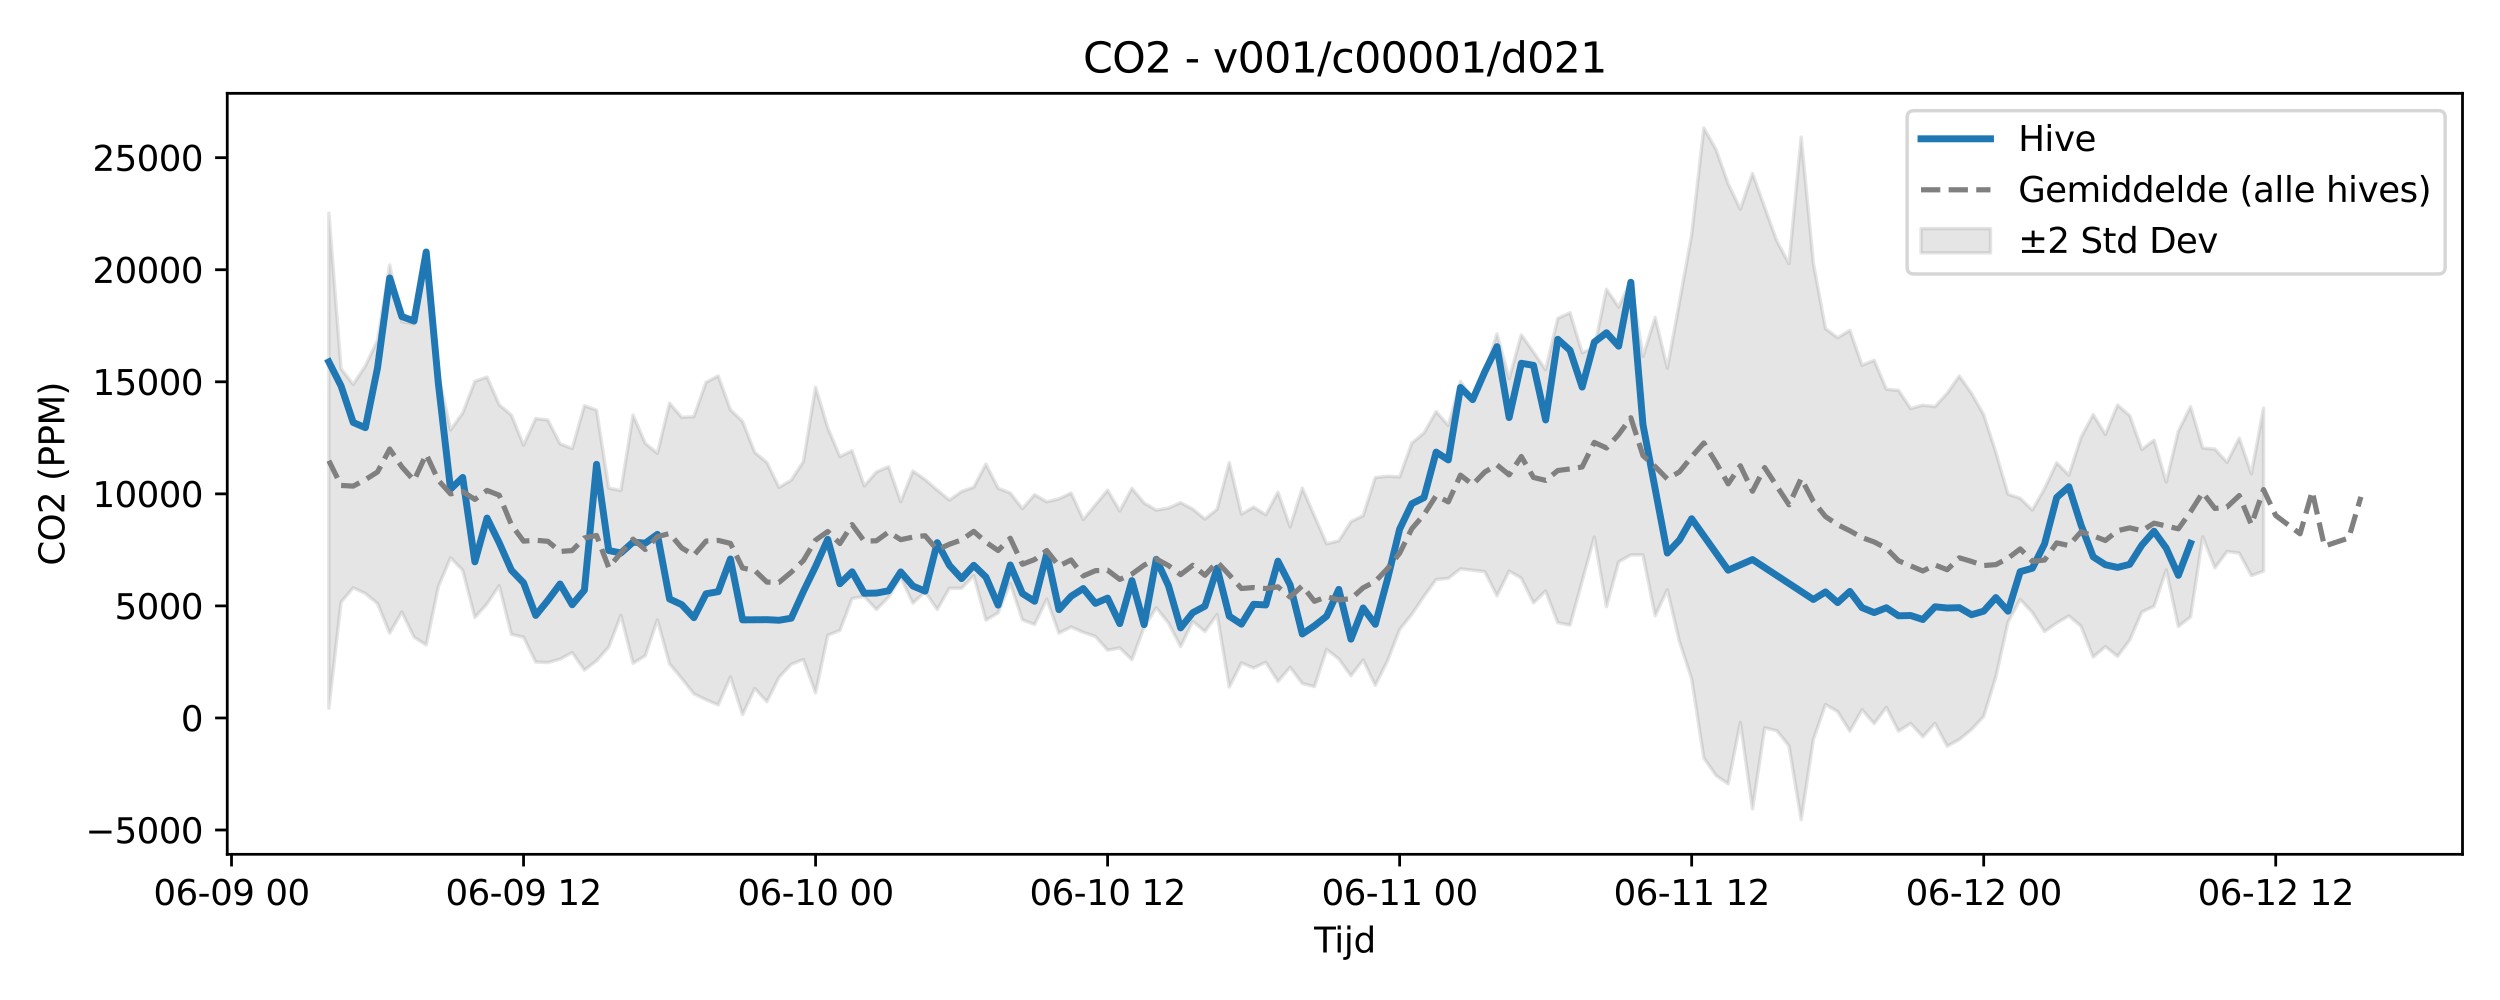<?xml version="1.0" encoding="utf-8" standalone="no"?>
<!DOCTYPE svg PUBLIC "-//W3C//DTD SVG 1.1//EN"
  "http://www.w3.org/Graphics/SVG/1.1/DTD/svg11.dtd">
<svg xmlns:xlink="http://www.w3.org/1999/xlink" width="720pt" height="288pt" viewBox="0 0 720 288" xmlns="http://www.w3.org/2000/svg" version="1.1">
 <defs>
  <style type="text/css">*{stroke-linejoin: round; stroke-linecap: butt}</style>
 </defs>
 <g id="figure_1">
  <g id="patch_1">
   <path d="M 0 288 
L 720 288 
L 720 0 
L 0 0 
z
" style="fill: #ffffff"/>
  </g>
  <g id="axes_1">
   <g id="patch_2">
    <path d="M 65.45 246.04 
L 709.2 246.04 
L 709.2 26.88 
L 65.45 26.88 
z
" style="fill: #ffffff"/>
   </g>
   <g id="FillBetweenPolyCollection_1">
    <defs>
     <path id="m9f83caf990" d="M 94.711 -226.598 
L 94.711 -84.034 
L 98.216 -114.542 
L 101.72 -118.716 
L 105.224 -117.086 
L 108.729 -114.177 
L 112.233 -105.667 
L 115.737 -111.736 
L 119.242 -104.49 
L 122.746 -102.254 
L 126.251 -119.076 
L 129.755 -127.351 
L 133.259 -123.786 
L 136.764 -110.171 
L 140.268 -114.088 
L 143.772 -119.336 
L 147.277 -105.314 
L 150.781 -104.504 
L 154.285 -97.335 
L 157.79 -97.177 
L 161.294 -98.163 
L 164.798 -100.057 
L 168.303 -95.012 
L 171.807 -97.695 
L 175.312 -101.659 
L 178.816 -110.799 
L 182.32 -96.98 
L 185.825 -99.143 
L 189.329 -109.472 
L 192.833 -96.816 
L 196.338 -92.606 
L 199.842 -88.187 
L 203.346 -86.468 
L 206.851 -84.993 
L 210.355 -93.028 
L 213.859 -82.207 
L 217.364 -89.719 
L 220.868 -85.913 
L 224.372 -92.959 
L 227.877 -96.705 
L 231.381 -98.048 
L 234.886 -88.462 
L 238.39 -105.051 
L 241.894 -106.446 
L 245.399 -115.63 
L 248.903 -116.232 
L 252.407 -112.45 
L 255.912 -115.993 
L 259.416 -121.655 
L 262.92 -114.295 
L 266.425 -117.542 
L 269.929 -112.461 
L 273.433 -118.574 
L 276.938 -118.573 
L 280.442 -122.231 
L 283.947 -109.398 
L 287.451 -111.501 
L 290.955 -119.966 
L 294.46 -109.494 
L 297.964 -108.139 
L 301.468 -115.425 
L 304.973 -105.657 
L 308.477 -107.45 
L 311.981 -105.893 
L 315.486 -104.692 
L 318.99 -100.757 
L 322.494 -101.395 
L 325.999 -98.008 
L 329.503 -107.343 
L 333.007 -112.953 
L 336.512 -108.597 
L 340.016 -101.781 
L 343.521 -109.017 
L 347.025 -106.128 
L 350.529 -111.037 
L 354.034 -90.12 
L 357.538 -97.076 
L 361.042 -95.622 
L 364.547 -97.276 
L 368.051 -91.741 
L 371.555 -95.83 
L 375.06 -91.153 
L 378.564 -90.254 
L 382.068 -100.965 
L 385.573 -98.223 
L 389.077 -93.38 
L 392.582 -97.934 
L 396.086 -90.638 
L 399.59 -97.667 
L 403.095 -106.684 
L 406.599 -111.089 
L 410.103 -116.275 
L 413.608 -121.079 
L 417.112 -121.437 
L 420.616 -124.173 
L 424.121 -123.781 
L 427.625 -123.364 
L 431.129 -116.416 
L 434.634 -123.534 
L 438.138 -121.498 
L 441.643 -114.367 
L 445.147 -117.801 
L 448.651 -108.666 
L 452.156 -107.972 
L 455.66 -120.616 
L 459.164 -133.316 
L 462.669 -113.282 
L 466.173 -126.2 
L 469.677 -128.179 
L 473.182 -128.191 
L 476.686 -110.651 
L 480.19 -118.142 
L 483.695 -103.223 
L 487.199 -92.496 
L 490.703 -69.696 
L 494.208 -64.666 
L 497.712 -62.239 
L 501.217 -79.957 
L 504.721 -55.011 
L 508.225 -78.392 
L 511.73 -77.546 
L 515.234 -73.177 
L 518.738 -51.922 
L 522.243 -75.005 
L 525.747 -85.092 
L 529.251 -83.055 
L 532.756 -77.421 
L 536.26 -83.582 
L 539.764 -79.598 
L 543.269 -84.281 
L 546.773 -77.422 
L 550.278 -79.65 
L 553.782 -75.801 
L 557.286 -79.687 
L 560.791 -73.108 
L 564.295 -75.015 
L 567.799 -77.904 
L 571.304 -81.676 
L 574.808 -93.076 
L 578.312 -108.819 
L 581.817 -115.348 
L 585.321 -111.6 
L 588.825 -106.134 
L 592.33 -108.563 
L 595.834 -110.634 
L 599.338 -107.655 
L 602.843 -98.771 
L 606.347 -101.799 
L 609.852 -98.973 
L 613.356 -103.654 
L 616.86 -111.756 
L 620.365 -113.401 
L 623.869 -123.861 
L 627.373 -107.569 
L 630.878 -110.35 
L 634.382 -133.359 
L 637.886 -124.461 
L 641.391 -129.158 
L 644.895 -128.723 
L 648.399 -122.219 
L 651.904 -123.521 
L 651.904 -170.459 
L 651.904 -170.459 
L 648.399 -151.558 
L 644.895 -161.824 
L 641.391 -154.83 
L 637.886 -158.662 
L 634.382 -158.956 
L 630.878 -170.868 
L 627.373 -163.832 
L 623.869 -149.165 
L 620.365 -161.242 
L 616.86 -158.556 
L 613.356 -168.297 
L 609.852 -171.347 
L 606.347 -162.874 
L 602.843 -168.583 
L 599.338 -162.036 
L 595.834 -151.157 
L 592.33 -154.72 
L 588.825 -147.27 
L 585.321 -141.106 
L 581.817 -144.491 
L 578.312 -145.648 
L 574.808 -157.707 
L 571.304 -168.566 
L 567.799 -174.713 
L 564.295 -179.682 
L 560.791 -174.726 
L 557.286 -170.892 
L 553.782 -171.31 
L 550.278 -170.341 
L 546.773 -175.572 
L 543.269 -175.903 
L 539.764 -184.232 
L 536.26 -182.8 
L 532.756 -192.86 
L 529.251 -190.712 
L 525.747 -193.347 
L 522.243 -212.213 
L 518.738 -248.52 
L 515.234 -212.056 
L 511.73 -218.574 
L 508.225 -228.282 
L 504.721 -238.042 
L 501.217 -227.746 
L 497.712 -235.054 
L 494.208 -244.946 
L 490.703 -251.158 
L 487.199 -220.424 
L 483.695 -201.003 
L 480.19 -181.959 
L 476.686 -196.606 
L 473.182 -185.353 
L 469.677 -207.194 
L 466.173 -199.543 
L 462.669 -204.684 
L 459.164 -187.857 
L 455.66 -186.425 
L 452.156 -197.906 
L 448.651 -196.319 
L 445.147 -181.488 
L 441.643 -186.629 
L 438.138 -191.543 
L 434.634 -178.943 
L 431.129 -191.816 
L 427.625 -180.768 
L 424.121 -173.107 
L 420.616 -178.162 
L 417.112 -165.482 
L 413.608 -169.464 
L 410.103 -163.301 
L 406.599 -160.363 
L 403.095 -150.656 
L 399.59 -150.837 
L 396.086 -150.455 
L 392.582 -139.494 
L 389.077 -137.759 
L 385.573 -132.231 
L 382.068 -131.363 
L 378.564 -139.393 
L 375.06 -147.418 
L 371.555 -136.262 
L 368.051 -146.226 
L 364.547 -139.749 
L 361.042 -141.965 
L 357.538 -139.939 
L 354.034 -154.752 
L 350.529 -141.346 
L 347.025 -138.514 
L 343.521 -141.375 
L 340.016 -143.241 
L 336.512 -141.664 
L 333.007 -141.074 
L 329.503 -143.122 
L 325.999 -147.345 
L 322.494 -140.862 
L 318.99 -146.812 
L 315.486 -142.6 
L 311.981 -138.37 
L 308.477 -146.004 
L 304.973 -144.327 
L 301.468 -143.481 
L 297.964 -145.54 
L 294.46 -141.504 
L 290.955 -146.01 
L 287.451 -147.397 
L 283.947 -154.323 
L 280.442 -147.706 
L 276.938 -146.436 
L 273.433 -143.962 
L 269.929 -146.854 
L 266.425 -149.885 
L 262.92 -152.333 
L 259.416 -143.501 
L 255.912 -153.59 
L 252.407 -152.058 
L 248.903 -148.065 
L 245.399 -158.19 
L 241.894 -156.49 
L 238.39 -164.799 
L 234.886 -176.457 
L 231.381 -155.068 
L 227.877 -149.703 
L 224.372 -147.623 
L 220.868 -154.805 
L 217.364 -157.713 
L 213.859 -166.626 
L 210.355 -169.997 
L 206.851 -179.731 
L 203.346 -177.877 
L 199.842 -168.012 
L 196.338 -167.811 
L 192.833 -171.88 
L 189.329 -157.426 
L 185.825 -160.339 
L 182.32 -168.451 
L 178.816 -146.719 
L 175.312 -147.43 
L 171.807 -169.866 
L 168.303 -171.147 
L 164.798 -158.821 
L 161.294 -160.181 
L 157.79 -167.037 
L 154.285 -167.461 
L 150.781 -159.801 
L 147.277 -168.442 
L 143.772 -171.435 
L 140.268 -179.41 
L 136.764 -178.178 
L 133.259 -169.042 
L 129.755 -164.179 
L 126.251 -180.229 
L 122.746 -212.105 
L 119.242 -194.736 
L 115.737 -195.345 
L 112.233 -211.694 
L 108.729 -189.981 
L 105.224 -182.62 
L 101.72 -177.287 
L 98.216 -181.856 
L 94.711 -226.598 
z
" style="stroke: #808080; stroke-opacity: 0.2"/>
    </defs>
    <g clip-path="url(#pf8aaaab40e)">
     <use xlink:href="#m9f83caf990" x="0" y="288" style="fill: #808080; fill-opacity: 0.2; stroke: #808080; stroke-opacity: 0.2"/>
    </g>
   </g>
   <g id="matplotlib.axis_1">
    <g id="xtick_1">
     <g id="line2d_1">
      <defs>
       <path id="mcff58cf782" d="M 0 0 
L 0 3.5 
" style="stroke: #000000; stroke-width: 0.8"/>
      </defs>
      <g>
       <use xlink:href="#mcff58cf782" x="66.677" y="246.04" style="stroke: #000000; stroke-width: 0.8"/>
      </g>
     </g>
     <g id="text_1">
      <!-- 06-09 00 -->
      <g transform="translate(44.196 260.638) scale(0.1 -0.1)">
       <defs>
        <path id="DejaVuSans-30" d="M 2034 4250 
Q 1547 4250 1301 3770 
Q 1056 3291 1056 2328 
Q 1056 1369 1301 889 
Q 1547 409 2034 409 
Q 2525 409 2770 889 
Q 3016 1369 3016 2328 
Q 3016 3291 2770 3770 
Q 2525 4250 2034 4250 
z
M 2034 4750 
Q 2819 4750 3233 4129 
Q 3647 3509 3647 2328 
Q 3647 1150 3233 529 
Q 2819 -91 2034 -91 
Q 1250 -91 836 529 
Q 422 1150 422 2328 
Q 422 3509 836 4129 
Q 1250 4750 2034 4750 
z
" transform="scale(0.016)"/>
        <path id="DejaVuSans-36" d="M 2113 2584 
Q 1688 2584 1439 2293 
Q 1191 2003 1191 1497 
Q 1191 994 1439 701 
Q 1688 409 2113 409 
Q 2538 409 2786 701 
Q 3034 994 3034 1497 
Q 3034 2003 2786 2293 
Q 2538 2584 2113 2584 
z
M 3366 4563 
L 3366 3988 
Q 3128 4100 2886 4159 
Q 2644 4219 2406 4219 
Q 1781 4219 1451 3797 
Q 1122 3375 1075 2522 
Q 1259 2794 1537 2939 
Q 1816 3084 2150 3084 
Q 2853 3084 3261 2657 
Q 3669 2231 3669 1497 
Q 3669 778 3244 343 
Q 2819 -91 2113 -91 
Q 1303 -91 875 529 
Q 447 1150 447 2328 
Q 447 3434 972 4092 
Q 1497 4750 2381 4750 
Q 2619 4750 2861 4703 
Q 3103 4656 3366 4563 
z
" transform="scale(0.016)"/>
        <path id="DejaVuSans-2d" d="M 313 2009 
L 1997 2009 
L 1997 1497 
L 313 1497 
L 313 2009 
z
" transform="scale(0.016)"/>
        <path id="DejaVuSans-39" d="M 703 97 
L 703 672 
Q 941 559 1184 500 
Q 1428 441 1663 441 
Q 2288 441 2617 861 
Q 2947 1281 2994 2138 
Q 2813 1869 2534 1725 
Q 2256 1581 1919 1581 
Q 1219 1581 811 2004 
Q 403 2428 403 3163 
Q 403 3881 828 4315 
Q 1253 4750 1959 4750 
Q 2769 4750 3195 4129 
Q 3622 3509 3622 2328 
Q 3622 1225 3098 567 
Q 2575 -91 1691 -91 
Q 1453 -91 1209 -44 
Q 966 3 703 97 
z
M 1959 2075 
Q 2384 2075 2632 2365 
Q 2881 2656 2881 3163 
Q 2881 3666 2632 3958 
Q 2384 4250 1959 4250 
Q 1534 4250 1286 3958 
Q 1038 3666 1038 3163 
Q 1038 2656 1286 2365 
Q 1534 2075 1959 2075 
z
" transform="scale(0.016)"/>
        <path id="DejaVuSans-20" transform="scale(0.016)"/>
       </defs>
       <use xlink:href="#DejaVuSans-30"/>
       <use xlink:href="#DejaVuSans-36" transform="translate(63.623 0)"/>
       <use xlink:href="#DejaVuSans-2d" transform="translate(127.246 0)"/>
       <use xlink:href="#DejaVuSans-30" transform="translate(163.33 0)"/>
       <use xlink:href="#DejaVuSans-39" transform="translate(226.953 0)"/>
       <use xlink:href="#DejaVuSans-20" transform="translate(290.576 0)"/>
       <use xlink:href="#DejaVuSans-30" transform="translate(322.363 0)"/>
       <use xlink:href="#DejaVuSans-30" transform="translate(385.986 0)"/>
      </g>
     </g>
    </g>
    <g id="xtick_2">
     <g id="line2d_2">
      <g>
       <use xlink:href="#mcff58cf782" x="150.781" y="246.04" style="stroke: #000000; stroke-width: 0.8"/>
      </g>
     </g>
     <g id="text_2">
      <!-- 06-09 12 -->
      <g transform="translate(128.301 260.638) scale(0.1 -0.1)">
       <defs>
        <path id="DejaVuSans-31" d="M 794 531 
L 1825 531 
L 1825 4091 
L 703 3866 
L 703 4441 
L 1819 4666 
L 2450 4666 
L 2450 531 
L 3481 531 
L 3481 0 
L 794 0 
L 794 531 
z
" transform="scale(0.016)"/>
        <path id="DejaVuSans-32" d="M 1228 531 
L 3431 531 
L 3431 0 
L 469 0 
L 469 531 
Q 828 903 1448 1529 
Q 2069 2156 2228 2338 
Q 2531 2678 2651 2914 
Q 2772 3150 2772 3378 
Q 2772 3750 2511 3984 
Q 2250 4219 1831 4219 
Q 1534 4219 1204 4116 
Q 875 4013 500 3803 
L 500 4441 
Q 881 4594 1212 4672 
Q 1544 4750 1819 4750 
Q 2544 4750 2975 4387 
Q 3406 4025 3406 3419 
Q 3406 3131 3298 2873 
Q 3191 2616 2906 2266 
Q 2828 2175 2409 1742 
Q 1991 1309 1228 531 
z
" transform="scale(0.016)"/>
       </defs>
       <use xlink:href="#DejaVuSans-30"/>
       <use xlink:href="#DejaVuSans-36" transform="translate(63.623 0)"/>
       <use xlink:href="#DejaVuSans-2d" transform="translate(127.246 0)"/>
       <use xlink:href="#DejaVuSans-30" transform="translate(163.33 0)"/>
       <use xlink:href="#DejaVuSans-39" transform="translate(226.953 0)"/>
       <use xlink:href="#DejaVuSans-20" transform="translate(290.576 0)"/>
       <use xlink:href="#DejaVuSans-31" transform="translate(322.363 0)"/>
       <use xlink:href="#DejaVuSans-32" transform="translate(385.986 0)"/>
      </g>
     </g>
    </g>
    <g id="xtick_3">
     <g id="line2d_3">
      <g>
       <use xlink:href="#mcff58cf782" x="234.886" y="246.04" style="stroke: #000000; stroke-width: 0.8"/>
      </g>
     </g>
     <g id="text_3">
      <!-- 06-10 00 -->
      <g transform="translate(212.405 260.638) scale(0.1 -0.1)">
       <use xlink:href="#DejaVuSans-30"/>
       <use xlink:href="#DejaVuSans-36" transform="translate(63.623 0)"/>
       <use xlink:href="#DejaVuSans-2d" transform="translate(127.246 0)"/>
       <use xlink:href="#DejaVuSans-31" transform="translate(163.33 0)"/>
       <use xlink:href="#DejaVuSans-30" transform="translate(226.953 0)"/>
       <use xlink:href="#DejaVuSans-20" transform="translate(290.576 0)"/>
       <use xlink:href="#DejaVuSans-30" transform="translate(322.363 0)"/>
       <use xlink:href="#DejaVuSans-30" transform="translate(385.986 0)"/>
      </g>
     </g>
    </g>
    <g id="xtick_4">
     <g id="line2d_4">
      <g>
       <use xlink:href="#mcff58cf782" x="318.99" y="246.04" style="stroke: #000000; stroke-width: 0.8"/>
      </g>
     </g>
     <g id="text_4">
      <!-- 06-10 12 -->
      <g transform="translate(296.51 260.638) scale(0.1 -0.1)">
       <use xlink:href="#DejaVuSans-30"/>
       <use xlink:href="#DejaVuSans-36" transform="translate(63.623 0)"/>
       <use xlink:href="#DejaVuSans-2d" transform="translate(127.246 0)"/>
       <use xlink:href="#DejaVuSans-31" transform="translate(163.33 0)"/>
       <use xlink:href="#DejaVuSans-30" transform="translate(226.953 0)"/>
       <use xlink:href="#DejaVuSans-20" transform="translate(290.576 0)"/>
       <use xlink:href="#DejaVuSans-31" transform="translate(322.363 0)"/>
       <use xlink:href="#DejaVuSans-32" transform="translate(385.986 0)"/>
      </g>
     </g>
    </g>
    <g id="xtick_5">
     <g id="line2d_5">
      <g>
       <use xlink:href="#mcff58cf782" x="403.095" y="246.04" style="stroke: #000000; stroke-width: 0.8"/>
      </g>
     </g>
     <g id="text_5">
      <!-- 06-11 00 -->
      <g transform="translate(380.614 260.638) scale(0.1 -0.1)">
       <use xlink:href="#DejaVuSans-30"/>
       <use xlink:href="#DejaVuSans-36" transform="translate(63.623 0)"/>
       <use xlink:href="#DejaVuSans-2d" transform="translate(127.246 0)"/>
       <use xlink:href="#DejaVuSans-31" transform="translate(163.33 0)"/>
       <use xlink:href="#DejaVuSans-31" transform="translate(226.953 0)"/>
       <use xlink:href="#DejaVuSans-20" transform="translate(290.576 0)"/>
       <use xlink:href="#DejaVuSans-30" transform="translate(322.363 0)"/>
       <use xlink:href="#DejaVuSans-30" transform="translate(385.986 0)"/>
      </g>
     </g>
    </g>
    <g id="xtick_6">
     <g id="line2d_6">
      <g>
       <use xlink:href="#mcff58cf782" x="487.199" y="246.04" style="stroke: #000000; stroke-width: 0.8"/>
      </g>
     </g>
     <g id="text_6">
      <!-- 06-11 12 -->
      <g transform="translate(464.719 260.638) scale(0.1 -0.1)">
       <use xlink:href="#DejaVuSans-30"/>
       <use xlink:href="#DejaVuSans-36" transform="translate(63.623 0)"/>
       <use xlink:href="#DejaVuSans-2d" transform="translate(127.246 0)"/>
       <use xlink:href="#DejaVuSans-31" transform="translate(163.33 0)"/>
       <use xlink:href="#DejaVuSans-31" transform="translate(226.953 0)"/>
       <use xlink:href="#DejaVuSans-20" transform="translate(290.576 0)"/>
       <use xlink:href="#DejaVuSans-31" transform="translate(322.363 0)"/>
       <use xlink:href="#DejaVuSans-32" transform="translate(385.986 0)"/>
      </g>
     </g>
    </g>
    <g id="xtick_7">
     <g id="line2d_7">
      <g>
       <use xlink:href="#mcff58cf782" x="571.304" y="246.04" style="stroke: #000000; stroke-width: 0.8"/>
      </g>
     </g>
     <g id="text_7">
      <!-- 06-12 00 -->
      <g transform="translate(548.823 260.638) scale(0.1 -0.1)">
       <use xlink:href="#DejaVuSans-30"/>
       <use xlink:href="#DejaVuSans-36" transform="translate(63.623 0)"/>
       <use xlink:href="#DejaVuSans-2d" transform="translate(127.246 0)"/>
       <use xlink:href="#DejaVuSans-31" transform="translate(163.33 0)"/>
       <use xlink:href="#DejaVuSans-32" transform="translate(226.953 0)"/>
       <use xlink:href="#DejaVuSans-20" transform="translate(290.576 0)"/>
       <use xlink:href="#DejaVuSans-30" transform="translate(322.363 0)"/>
       <use xlink:href="#DejaVuSans-30" transform="translate(385.986 0)"/>
      </g>
     </g>
    </g>
    <g id="xtick_8">
     <g id="line2d_8">
      <g>
       <use xlink:href="#mcff58cf782" x="655.408" y="246.04" style="stroke: #000000; stroke-width: 0.8"/>
      </g>
     </g>
     <g id="text_8">
      <!-- 06-12 12 -->
      <g transform="translate(632.928 260.638) scale(0.1 -0.1)">
       <use xlink:href="#DejaVuSans-30"/>
       <use xlink:href="#DejaVuSans-36" transform="translate(63.623 0)"/>
       <use xlink:href="#DejaVuSans-2d" transform="translate(127.246 0)"/>
       <use xlink:href="#DejaVuSans-31" transform="translate(163.33 0)"/>
       <use xlink:href="#DejaVuSans-32" transform="translate(226.953 0)"/>
       <use xlink:href="#DejaVuSans-20" transform="translate(290.576 0)"/>
       <use xlink:href="#DejaVuSans-31" transform="translate(322.363 0)"/>
       <use xlink:href="#DejaVuSans-32" transform="translate(385.986 0)"/>
      </g>
     </g>
    </g>
    <g id="text_9">
     <!-- Tijd -->
     <g transform="translate(378.475 274.317) scale(0.1 -0.1)">
      <defs>
       <path id="DejaVuSans-54" d="M -19 4666 
L 3928 4666 
L 3928 4134 
L 2272 4134 
L 2272 0 
L 1638 0 
L 1638 4134 
L -19 4134 
L -19 4666 
z
" transform="scale(0.016)"/>
       <path id="DejaVuSans-69" d="M 603 3500 
L 1178 3500 
L 1178 0 
L 603 0 
L 603 3500 
z
M 603 4863 
L 1178 4863 
L 1178 4134 
L 603 4134 
L 603 4863 
z
" transform="scale(0.016)"/>
       <path id="DejaVuSans-6a" d="M 603 3500 
L 1178 3500 
L 1178 -63 
Q 1178 -731 923 -1031 
Q 669 -1331 103 -1331 
L -116 -1331 
L -116 -844 
L 38 -844 
Q 366 -844 484 -692 
Q 603 -541 603 -63 
L 603 3500 
z
M 603 4863 
L 1178 4863 
L 1178 4134 
L 603 4134 
L 603 4863 
z
" transform="scale(0.016)"/>
       <path id="DejaVuSans-64" d="M 2906 2969 
L 2906 4863 
L 3481 4863 
L 3481 0 
L 2906 0 
L 2906 525 
Q 2725 213 2448 61 
Q 2172 -91 1784 -91 
Q 1150 -91 751 415 
Q 353 922 353 1747 
Q 353 2572 751 3078 
Q 1150 3584 1784 3584 
Q 2172 3584 2448 3432 
Q 2725 3281 2906 2969 
z
M 947 1747 
Q 947 1113 1208 752 
Q 1469 391 1925 391 
Q 2381 391 2643 752 
Q 2906 1113 2906 1747 
Q 2906 2381 2643 2742 
Q 2381 3103 1925 3103 
Q 1469 3103 1208 2742 
Q 947 2381 947 1747 
z
" transform="scale(0.016)"/>
      </defs>
      <use xlink:href="#DejaVuSans-54"/>
      <use xlink:href="#DejaVuSans-69" transform="translate(57.959 0)"/>
      <use xlink:href="#DejaVuSans-6a" transform="translate(85.742 0)"/>
      <use xlink:href="#DejaVuSans-64" transform="translate(113.525 0)"/>
     </g>
    </g>
   </g>
   <g id="matplotlib.axis_2">
    <g id="ytick_1">
     <g id="line2d_9">
      <defs>
       <path id="m023c07a207" d="M 0 0 
L -3.5 0 
" style="stroke: #000000; stroke-width: 0.8"/>
      </defs>
      <g>
       <use xlink:href="#m023c07a207" x="65.45" y="239.047" style="stroke: #000000; stroke-width: 0.8"/>
      </g>
     </g>
     <g id="text_10">
      <!-- −5000 -->
      <g transform="translate(24.62 242.846) scale(0.1 -0.1)">
       <defs>
        <path id="DejaVuSans-2212" d="M 678 2272 
L 4684 2272 
L 4684 1741 
L 678 1741 
L 678 2272 
z
" transform="scale(0.016)"/>
        <path id="DejaVuSans-35" d="M 691 4666 
L 3169 4666 
L 3169 4134 
L 1269 4134 
L 1269 2991 
Q 1406 3038 1543 3061 
Q 1681 3084 1819 3084 
Q 2600 3084 3056 2656 
Q 3513 2228 3513 1497 
Q 3513 744 3044 326 
Q 2575 -91 1722 -91 
Q 1428 -91 1123 -41 
Q 819 9 494 109 
L 494 744 
Q 775 591 1075 516 
Q 1375 441 1709 441 
Q 2250 441 2565 725 
Q 2881 1009 2881 1497 
Q 2881 1984 2565 2268 
Q 2250 2553 1709 2553 
Q 1456 2553 1204 2497 
Q 953 2441 691 2322 
L 691 4666 
z
" transform="scale(0.016)"/>
       </defs>
       <use xlink:href="#DejaVuSans-2212"/>
       <use xlink:href="#DejaVuSans-35" transform="translate(83.789 0)"/>
       <use xlink:href="#DejaVuSans-30" transform="translate(147.412 0)"/>
       <use xlink:href="#DejaVuSans-30" transform="translate(211.035 0)"/>
       <use xlink:href="#DejaVuSans-30" transform="translate(274.658 0)"/>
      </g>
     </g>
    </g>
    <g id="ytick_2">
     <g id="line2d_10">
      <g>
       <use xlink:href="#m023c07a207" x="65.45" y="206.774" style="stroke: #000000; stroke-width: 0.8"/>
      </g>
     </g>
     <g id="text_11">
      <!-- 0 -->
      <g transform="translate(52.087 210.573) scale(0.1 -0.1)">
       <use xlink:href="#DejaVuSans-30"/>
      </g>
     </g>
    </g>
    <g id="ytick_3">
     <g id="line2d_11">
      <g>
       <use xlink:href="#m023c07a207" x="65.45" y="174.5" style="stroke: #000000; stroke-width: 0.8"/>
      </g>
     </g>
     <g id="text_12">
      <!-- 5000 -->
      <g transform="translate(33 178.299) scale(0.1 -0.1)">
       <use xlink:href="#DejaVuSans-35"/>
       <use xlink:href="#DejaVuSans-30" transform="translate(63.623 0)"/>
       <use xlink:href="#DejaVuSans-30" transform="translate(127.246 0)"/>
       <use xlink:href="#DejaVuSans-30" transform="translate(190.869 0)"/>
      </g>
     </g>
    </g>
    <g id="ytick_4">
     <g id="line2d_12">
      <g>
       <use xlink:href="#m023c07a207" x="65.45" y="142.227" style="stroke: #000000; stroke-width: 0.8"/>
      </g>
     </g>
     <g id="text_13">
      <!-- 10000 -->
      <g transform="translate(26.637 146.026) scale(0.1 -0.1)">
       <use xlink:href="#DejaVuSans-31"/>
       <use xlink:href="#DejaVuSans-30" transform="translate(63.623 0)"/>
       <use xlink:href="#DejaVuSans-30" transform="translate(127.246 0)"/>
       <use xlink:href="#DejaVuSans-30" transform="translate(190.869 0)"/>
       <use xlink:href="#DejaVuSans-30" transform="translate(254.492 0)"/>
      </g>
     </g>
    </g>
    <g id="ytick_5">
     <g id="line2d_13">
      <g>
       <use xlink:href="#m023c07a207" x="65.45" y="109.953" style="stroke: #000000; stroke-width: 0.8"/>
      </g>
     </g>
     <g id="text_14">
      <!-- 15000 -->
      <g transform="translate(26.637 113.752) scale(0.1 -0.1)">
       <use xlink:href="#DejaVuSans-31"/>
       <use xlink:href="#DejaVuSans-35" transform="translate(63.623 0)"/>
       <use xlink:href="#DejaVuSans-30" transform="translate(127.246 0)"/>
       <use xlink:href="#DejaVuSans-30" transform="translate(190.869 0)"/>
       <use xlink:href="#DejaVuSans-30" transform="translate(254.492 0)"/>
      </g>
     </g>
    </g>
    <g id="ytick_6">
     <g id="line2d_14">
      <g>
       <use xlink:href="#m023c07a207" x="65.45" y="77.679" style="stroke: #000000; stroke-width: 0.8"/>
      </g>
     </g>
     <g id="text_15">
      <!-- 20000 -->
      <g transform="translate(26.637 81.479) scale(0.1 -0.1)">
       <use xlink:href="#DejaVuSans-32"/>
       <use xlink:href="#DejaVuSans-30" transform="translate(63.623 0)"/>
       <use xlink:href="#DejaVuSans-30" transform="translate(127.246 0)"/>
       <use xlink:href="#DejaVuSans-30" transform="translate(190.869 0)"/>
       <use xlink:href="#DejaVuSans-30" transform="translate(254.492 0)"/>
      </g>
     </g>
    </g>
    <g id="ytick_7">
     <g id="line2d_15">
      <g>
       <use xlink:href="#m023c07a207" x="65.45" y="45.406" style="stroke: #000000; stroke-width: 0.8"/>
      </g>
     </g>
     <g id="text_16">
      <!-- 25000 -->
      <g transform="translate(26.637 49.205) scale(0.1 -0.1)">
       <use xlink:href="#DejaVuSans-32"/>
       <use xlink:href="#DejaVuSans-35" transform="translate(63.623 0)"/>
       <use xlink:href="#DejaVuSans-30" transform="translate(127.246 0)"/>
       <use xlink:href="#DejaVuSans-30" transform="translate(190.869 0)"/>
       <use xlink:href="#DejaVuSans-30" transform="translate(254.492 0)"/>
      </g>
     </g>
    </g>
    <g id="text_17">
     <!-- CO2 (PPM) -->
     <g transform="translate(18.541 162.903) rotate(-90) scale(0.1 -0.1)">
      <defs>
       <path id="DejaVuSans-43" d="M 4122 4306 
L 4122 3641 
Q 3803 3938 3442 4084 
Q 3081 4231 2675 4231 
Q 1875 4231 1450 3742 
Q 1025 3253 1025 2328 
Q 1025 1406 1450 917 
Q 1875 428 2675 428 
Q 3081 428 3442 575 
Q 3803 722 4122 1019 
L 4122 359 
Q 3791 134 3420 21 
Q 3050 -91 2638 -91 
Q 1578 -91 968 557 
Q 359 1206 359 2328 
Q 359 3453 968 4101 
Q 1578 4750 2638 4750 
Q 3056 4750 3426 4639 
Q 3797 4528 4122 4306 
z
" transform="scale(0.016)"/>
       <path id="DejaVuSans-4f" d="M 2522 4238 
Q 1834 4238 1429 3725 
Q 1025 3213 1025 2328 
Q 1025 1447 1429 934 
Q 1834 422 2522 422 
Q 3209 422 3611 934 
Q 4013 1447 4013 2328 
Q 4013 3213 3611 3725 
Q 3209 4238 2522 4238 
z
M 2522 4750 
Q 3503 4750 4090 4092 
Q 4678 3434 4678 2328 
Q 4678 1225 4090 567 
Q 3503 -91 2522 -91 
Q 1538 -91 948 565 
Q 359 1222 359 2328 
Q 359 3434 948 4092 
Q 1538 4750 2522 4750 
z
" transform="scale(0.016)"/>
       <path id="DejaVuSans-28" d="M 1984 4856 
Q 1566 4138 1362 3434 
Q 1159 2731 1159 2009 
Q 1159 1288 1364 580 
Q 1569 -128 1984 -844 
L 1484 -844 
Q 1016 -109 783 600 
Q 550 1309 550 2009 
Q 550 2706 781 3412 
Q 1013 4119 1484 4856 
L 1984 4856 
z
" transform="scale(0.016)"/>
       <path id="DejaVuSans-50" d="M 1259 4147 
L 1259 2394 
L 2053 2394 
Q 2494 2394 2734 2622 
Q 2975 2850 2975 3272 
Q 2975 3691 2734 3919 
Q 2494 4147 2053 4147 
L 1259 4147 
z
M 628 4666 
L 2053 4666 
Q 2838 4666 3239 4311 
Q 3641 3956 3641 3272 
Q 3641 2581 3239 2228 
Q 2838 1875 2053 1875 
L 1259 1875 
L 1259 0 
L 628 0 
L 628 4666 
z
" transform="scale(0.016)"/>
       <path id="DejaVuSans-4d" d="M 628 4666 
L 1569 4666 
L 2759 1491 
L 3956 4666 
L 4897 4666 
L 4897 0 
L 4281 0 
L 4281 4097 
L 3078 897 
L 2444 897 
L 1241 4097 
L 1241 0 
L 628 0 
L 628 4666 
z
" transform="scale(0.016)"/>
       <path id="DejaVuSans-29" d="M 513 4856 
L 1013 4856 
Q 1481 4119 1714 3412 
Q 1947 2706 1947 2009 
Q 1947 1309 1714 600 
Q 1481 -109 1013 -844 
L 513 -844 
Q 928 -128 1133 580 
Q 1338 1288 1338 2009 
Q 1338 2731 1133 3434 
Q 928 4138 513 4856 
z
" transform="scale(0.016)"/>
      </defs>
      <use xlink:href="#DejaVuSans-43"/>
      <use xlink:href="#DejaVuSans-4f" transform="translate(69.824 0)"/>
      <use xlink:href="#DejaVuSans-32" transform="translate(148.535 0)"/>
      <use xlink:href="#DejaVuSans-20" transform="translate(212.158 0)"/>
      <use xlink:href="#DejaVuSans-28" transform="translate(243.945 0)"/>
      <use xlink:href="#DejaVuSans-50" transform="translate(282.959 0)"/>
      <use xlink:href="#DejaVuSans-50" transform="translate(343.262 0)"/>
      <use xlink:href="#DejaVuSans-4d" transform="translate(403.564 0)"/>
      <use xlink:href="#DejaVuSans-29" transform="translate(489.844 0)"/>
     </g>
    </g>
   </g>
   <g id="line2d_16">
    <path d="M 94.711 104.228 
L 98.216 111.126 
L 101.72 121.67 
L 105.224 123.166 
L 108.729 105.932 
L 112.233 80.055 
L 115.737 91.181 
L 119.242 92.439 
L 122.746 72.574 
L 126.251 110.465 
L 129.755 140.856 
L 133.259 137.51 
L 136.764 161.799 
L 140.268 149.208 
L 143.772 156.309 
L 147.277 164.213 
L 150.781 167.852 
L 154.285 177.237 
L 157.79 172.895 
L 161.294 168.185 
L 164.798 174.162 
L 168.303 169.962 
L 171.807 133.728 
L 175.312 158.55 
L 178.816 159.254 
L 182.32 156.126 
L 185.825 156.436 
L 189.329 153.899 
L 192.833 172.508 
L 196.338 174.139 
L 199.842 177.887 
L 203.346 171.008 
L 206.851 170.399 
L 210.355 161.005 
L 213.859 178.521 
L 220.868 178.463 
L 224.372 178.638 
L 227.877 178.046 
L 231.381 170.337 
L 234.886 163.153 
L 238.39 155.338 
L 241.894 168.11 
L 245.399 164.687 
L 248.903 170.86 
L 252.407 170.808 
L 255.912 170.152 
L 259.416 164.717 
L 262.92 168.77 
L 266.425 170.244 
L 269.929 156.293 
L 273.433 162.819 
L 276.938 166.632 
L 280.442 162.815 
L 283.947 166.201 
L 287.451 174.272 
L 290.955 162.722 
L 294.46 170.944 
L 297.964 173.162 
L 301.468 159.458 
L 304.973 175.576 
L 308.477 171.725 
L 311.981 169.502 
L 315.486 173.766 
L 318.99 172.256 
L 322.494 179.601 
L 325.999 167.217 
L 329.503 179.894 
L 333.007 161.087 
L 336.512 168.667 
L 340.016 180.828 
L 343.521 176.449 
L 347.025 174.575 
L 350.529 163.639 
L 354.034 177.467 
L 357.538 179.754 
L 361.042 174.037 
L 364.547 174.225 
L 368.051 161.616 
L 371.555 168.448 
L 375.06 182.584 
L 378.564 180.238 
L 382.068 177.471 
L 385.573 169.749 
L 389.077 184.075 
L 392.582 175.092 
L 396.086 179.795 
L 399.59 166.836 
L 403.095 152.395 
L 406.599 145.073 
L 410.103 143.32 
L 413.608 130.206 
L 417.112 132.461 
L 420.616 111.603 
L 424.121 115.097 
L 427.625 107.061 
L 431.129 99.845 
L 434.634 120.248 
L 438.138 104.621 
L 441.643 105.217 
L 445.147 120.941 
L 448.651 97.719 
L 452.156 100.876 
L 455.66 111.483 
L 459.164 98.522 
L 462.669 95.837 
L 466.173 99.7 
L 469.677 81.297 
L 473.182 122.346 
L 480.19 159.273 
L 483.695 155.501 
L 487.199 149.398 
L 497.712 164.208 
L 504.721 161.152 
L 522.243 172.648 
L 525.747 170.472 
L 529.251 173.545 
L 532.756 170.327 
L 536.26 175.001 
L 539.764 176.424 
L 543.269 175.038 
L 546.773 177.349 
L 550.278 177.271 
L 553.782 178.42 
L 557.286 174.756 
L 560.791 175.105 
L 564.295 175.008 
L 567.799 177.041 
L 571.304 176.015 
L 574.808 172.099 
L 578.312 176.021 
L 581.817 164.647 
L 585.321 163.653 
L 588.825 156.653 
L 592.33 143.269 
L 595.834 140.167 
L 599.338 151.205 
L 602.843 160.369 
L 606.347 162.646 
L 609.852 163.419 
L 613.356 162.531 
L 616.86 156.969 
L 620.365 153.002 
L 623.869 157.866 
L 627.373 165.692 
L 630.878 156.474 
L 630.878 156.474 
" clip-path="url(#pf8aaaab40e)" style="fill: none; stroke: #1f77b4; stroke-width: 2; stroke-linecap: square"/>
   </g>
   <g id="line2d_17">
    <path d="M 94.711 132.684 
L 98.216 139.801 
L 101.72 139.999 
L 105.224 138.147 
L 108.729 135.921 
L 112.233 129.319 
L 115.737 134.459 
L 119.242 138.387 
L 122.746 130.821 
L 126.251 138.348 
L 129.755 142.235 
L 133.259 141.586 
L 136.764 143.825 
L 140.268 141.251 
L 143.772 142.615 
L 147.277 151.122 
L 150.781 155.847 
L 154.285 155.602 
L 157.79 155.893 
L 161.294 158.828 
L 164.798 158.561 
L 168.303 154.92 
L 171.807 154.219 
L 175.312 163.456 
L 178.816 159.241 
L 182.32 155.285 
L 185.825 158.259 
L 189.329 154.551 
L 192.833 153.652 
L 196.338 157.792 
L 199.842 159.9 
L 203.346 155.828 
L 206.851 155.638 
L 210.355 156.487 
L 213.859 163.583 
L 217.364 164.284 
L 220.868 167.641 
L 224.372 167.709 
L 227.877 164.796 
L 231.381 161.442 
L 234.886 155.541 
L 238.39 153.075 
L 241.894 156.532 
L 245.399 151.09 
L 248.903 155.851 
L 252.407 155.746 
L 255.912 153.209 
L 259.416 155.422 
L 262.92 154.686 
L 266.425 154.287 
L 269.929 158.343 
L 273.433 156.732 
L 276.938 155.496 
L 280.442 153.032 
L 283.947 156.14 
L 287.451 158.551 
L 290.955 155.012 
L 294.46 162.501 
L 297.964 161.161 
L 301.468 158.547 
L 304.973 163.008 
L 308.477 161.273 
L 311.981 165.869 
L 315.486 164.354 
L 318.99 164.215 
L 322.494 166.871 
L 325.999 165.324 
L 329.503 162.768 
L 333.007 160.986 
L 336.512 162.87 
L 340.016 165.489 
L 343.521 162.804 
L 347.025 165.679 
L 350.529 161.809 
L 354.034 165.564 
L 357.538 169.493 
L 361.042 169.206 
L 364.547 169.488 
L 368.051 169.016 
L 371.555 171.954 
L 375.06 168.715 
L 378.564 173.177 
L 382.068 171.836 
L 385.573 172.773 
L 389.077 172.431 
L 392.582 169.286 
L 396.086 167.453 
L 399.59 163.748 
L 403.095 159.33 
L 406.599 152.274 
L 410.103 148.212 
L 413.608 142.729 
L 417.112 144.54 
L 420.616 136.833 
L 424.121 139.556 
L 427.625 135.934 
L 431.129 133.884 
L 434.634 136.761 
L 438.138 131.479 
L 441.643 137.502 
L 445.147 138.356 
L 448.651 135.508 
L 452.156 135.061 
L 455.66 134.479 
L 459.164 127.414 
L 462.669 129.017 
L 466.173 125.129 
L 469.677 120.314 
L 473.182 131.228 
L 476.686 134.372 
L 480.19 137.95 
L 483.695 135.887 
L 487.199 131.54 
L 490.703 127.573 
L 494.208 133.194 
L 497.712 139.353 
L 501.217 134.149 
L 504.721 141.473 
L 508.225 134.663 
L 515.234 145.384 
L 518.738 137.779 
L 522.243 144.391 
L 525.747 148.78 
L 529.251 151.116 
L 532.756 152.86 
L 536.26 154.809 
L 539.764 156.085 
L 543.269 157.908 
L 546.773 161.503 
L 553.782 164.445 
L 557.286 162.711 
L 560.791 164.083 
L 564.295 160.652 
L 567.799 161.692 
L 571.304 162.879 
L 574.808 162.608 
L 578.312 160.767 
L 581.817 158.081 
L 585.321 161.647 
L 588.825 161.298 
L 592.33 156.359 
L 595.834 157.105 
L 599.338 153.155 
L 602.843 154.323 
L 606.347 155.664 
L 609.852 152.84 
L 613.356 152.024 
L 616.86 152.844 
L 620.365 150.679 
L 627.373 152.299 
L 630.878 147.391 
L 634.382 141.842 
L 637.886 146.439 
L 641.391 146.006 
L 644.895 142.726 
L 648.399 151.111 
L 651.904 141.01 
L 655.408 148.462 
L 662.417 153.729 
L 665.921 141.494 
L 669.426 157.289 
L 676.434 154.946 
L 679.939 143.098 
L 679.939 143.098 
" clip-path="url(#pf8aaaab40e)" style="fill: none; stroke-dasharray: 5.55,2.4; stroke-dashoffset: 0; stroke: #808080; stroke-width: 1.5"/>
   </g>
   <g id="patch_3">
    <path d="M 65.45 246.04 
L 65.45 26.88 
" style="fill: none; stroke: #000000; stroke-width: 0.8; stroke-linejoin: miter; stroke-linecap: square"/>
   </g>
   <g id="patch_4">
    <path d="M 709.2 246.04 
L 709.2 26.88 
" style="fill: none; stroke: #000000; stroke-width: 0.8; stroke-linejoin: miter; stroke-linecap: square"/>
   </g>
   <g id="patch_5">
    <path d="M 65.45 246.04 
L 709.2 246.04 
" style="fill: none; stroke: #000000; stroke-width: 0.8; stroke-linejoin: miter; stroke-linecap: square"/>
   </g>
   <g id="patch_6">
    <path d="M 65.45 26.88 
L 709.2 26.88 
" style="fill: none; stroke: #000000; stroke-width: 0.8; stroke-linejoin: miter; stroke-linecap: square"/>
   </g>
   <g id="text_18">
    <!-- CO2 - v001/c00001/d021 -->
    <g transform="translate(311.922 20.88) scale(0.12 -0.12)">
     <defs>
      <path id="DejaVuSans-76" d="M 191 3500 
L 800 3500 
L 1894 563 
L 2988 3500 
L 3597 3500 
L 2284 0 
L 1503 0 
L 191 3500 
z
" transform="scale(0.016)"/>
      <path id="DejaVuSans-2f" d="M 1625 4666 
L 2156 4666 
L 531 -594 
L 0 -594 
L 1625 4666 
z
" transform="scale(0.016)"/>
      <path id="DejaVuSans-63" d="M 3122 3366 
L 3122 2828 
Q 2878 2963 2633 3030 
Q 2388 3097 2138 3097 
Q 1578 3097 1268 2742 
Q 959 2388 959 1747 
Q 959 1106 1268 751 
Q 1578 397 2138 397 
Q 2388 397 2633 464 
Q 2878 531 3122 666 
L 3122 134 
Q 2881 22 2623 -34 
Q 2366 -91 2075 -91 
Q 1284 -91 818 406 
Q 353 903 353 1747 
Q 353 2603 823 3093 
Q 1294 3584 2113 3584 
Q 2378 3584 2631 3529 
Q 2884 3475 3122 3366 
z
" transform="scale(0.016)"/>
     </defs>
     <use xlink:href="#DejaVuSans-43"/>
     <use xlink:href="#DejaVuSans-4f" transform="translate(69.824 0)"/>
     <use xlink:href="#DejaVuSans-32" transform="translate(148.535 0)"/>
     <use xlink:href="#DejaVuSans-20" transform="translate(212.158 0)"/>
     <use xlink:href="#DejaVuSans-2d" transform="translate(243.945 0)"/>
     <use xlink:href="#DejaVuSans-20" transform="translate(280.029 0)"/>
     <use xlink:href="#DejaVuSans-76" transform="translate(311.816 0)"/>
     <use xlink:href="#DejaVuSans-30" transform="translate(370.996 0)"/>
     <use xlink:href="#DejaVuSans-30" transform="translate(434.619 0)"/>
     <use xlink:href="#DejaVuSans-31" transform="translate(498.242 0)"/>
     <use xlink:href="#DejaVuSans-2f" transform="translate(561.865 0)"/>
     <use xlink:href="#DejaVuSans-63" transform="translate(595.557 0)"/>
     <use xlink:href="#DejaVuSans-30" transform="translate(650.537 0)"/>
     <use xlink:href="#DejaVuSans-30" transform="translate(714.16 0)"/>
     <use xlink:href="#DejaVuSans-30" transform="translate(777.783 0)"/>
     <use xlink:href="#DejaVuSans-30" transform="translate(841.406 0)"/>
     <use xlink:href="#DejaVuSans-31" transform="translate(905.029 0)"/>
     <use xlink:href="#DejaVuSans-2f" transform="translate(968.652 0)"/>
     <use xlink:href="#DejaVuSans-64" transform="translate(1002.344 0)"/>
     <use xlink:href="#DejaVuSans-30" transform="translate(1065.82 0)"/>
     <use xlink:href="#DejaVuSans-32" transform="translate(1129.443 0)"/>
     <use xlink:href="#DejaVuSans-31" transform="translate(1193.066 0)"/>
    </g>
   </g>
   <g id="legend_1">
    <g id="patch_7">
     <path d="M 551.256 78.914 
L 702.2 78.914 
Q 704.2 78.914 704.2 76.914 
L 704.2 33.88 
Q 704.2 31.88 702.2 31.88 
L 551.256 31.88 
Q 549.256 31.88 549.256 33.88 
L 549.256 76.914 
Q 549.256 78.914 551.256 78.914 
z
" style="fill: #ffffff; opacity: 0.8; stroke: #cccccc; stroke-linejoin: miter"/>
    </g>
    <g id="line2d_18">
     <path d="M 553.256 39.978 
L 563.256 39.978 
L 573.256 39.978 
" style="fill: none; stroke: #1f77b4; stroke-width: 2; stroke-linecap: square"/>
    </g>
    <g id="text_19">
     <!-- Hive -->
     <g transform="translate(581.256 43.478) scale(0.1 -0.1)">
      <defs>
       <path id="DejaVuSans-48" d="M 628 4666 
L 1259 4666 
L 1259 2753 
L 3553 2753 
L 3553 4666 
L 4184 4666 
L 4184 0 
L 3553 0 
L 3553 2222 
L 1259 2222 
L 1259 0 
L 628 0 
L 628 4666 
z
" transform="scale(0.016)"/>
       <path id="DejaVuSans-65" d="M 3597 1894 
L 3597 1613 
L 953 1613 
Q 991 1019 1311 708 
Q 1631 397 2203 397 
Q 2534 397 2845 478 
Q 3156 559 3463 722 
L 3463 178 
Q 3153 47 2828 -22 
Q 2503 -91 2169 -91 
Q 1331 -91 842 396 
Q 353 884 353 1716 
Q 353 2575 817 3079 
Q 1281 3584 2069 3584 
Q 2775 3584 3186 3129 
Q 3597 2675 3597 1894 
z
M 3022 2063 
Q 3016 2534 2758 2815 
Q 2500 3097 2075 3097 
Q 1594 3097 1305 2825 
Q 1016 2553 972 2059 
L 3022 2063 
z
" transform="scale(0.016)"/>
      </defs>
      <use xlink:href="#DejaVuSans-48"/>
      <use xlink:href="#DejaVuSans-69" transform="translate(75.195 0)"/>
      <use xlink:href="#DejaVuSans-76" transform="translate(102.979 0)"/>
      <use xlink:href="#DejaVuSans-65" transform="translate(162.158 0)"/>
     </g>
    </g>
    <g id="line2d_19">
     <path d="M 553.256 54.657 
L 563.256 54.657 
L 573.256 54.657 
" style="fill: none; stroke-dasharray: 5.55,2.4; stroke-dashoffset: 0; stroke: #808080; stroke-width: 1.5"/>
    </g>
    <g id="text_20">
     <!-- Gemiddelde (alle hives) -->
     <g transform="translate(581.256 58.157) scale(0.1 -0.1)">
      <defs>
       <path id="DejaVuSans-47" d="M 3809 666 
L 3809 1919 
L 2778 1919 
L 2778 2438 
L 4434 2438 
L 4434 434 
Q 4069 175 3628 42 
Q 3188 -91 2688 -91 
Q 1594 -91 976 548 
Q 359 1188 359 2328 
Q 359 3472 976 4111 
Q 1594 4750 2688 4750 
Q 3144 4750 3555 4637 
Q 3966 4525 4313 4306 
L 4313 3634 
Q 3963 3931 3569 4081 
Q 3175 4231 2741 4231 
Q 1884 4231 1454 3753 
Q 1025 3275 1025 2328 
Q 1025 1384 1454 906 
Q 1884 428 2741 428 
Q 3075 428 3337 486 
Q 3600 544 3809 666 
z
" transform="scale(0.016)"/>
       <path id="DejaVuSans-6d" d="M 3328 2828 
Q 3544 3216 3844 3400 
Q 4144 3584 4550 3584 
Q 5097 3584 5394 3201 
Q 5691 2819 5691 2113 
L 5691 0 
L 5113 0 
L 5113 2094 
Q 5113 2597 4934 2840 
Q 4756 3084 4391 3084 
Q 3944 3084 3684 2787 
Q 3425 2491 3425 1978 
L 3425 0 
L 2847 0 
L 2847 2094 
Q 2847 2600 2669 2842 
Q 2491 3084 2119 3084 
Q 1678 3084 1418 2786 
Q 1159 2488 1159 1978 
L 1159 0 
L 581 0 
L 581 3500 
L 1159 3500 
L 1159 2956 
Q 1356 3278 1631 3431 
Q 1906 3584 2284 3584 
Q 2666 3584 2933 3390 
Q 3200 3197 3328 2828 
z
" transform="scale(0.016)"/>
       <path id="DejaVuSans-6c" d="M 603 4863 
L 1178 4863 
L 1178 0 
L 603 0 
L 603 4863 
z
" transform="scale(0.016)"/>
       <path id="DejaVuSans-61" d="M 2194 1759 
Q 1497 1759 1228 1600 
Q 959 1441 959 1056 
Q 959 750 1161 570 
Q 1363 391 1709 391 
Q 2188 391 2477 730 
Q 2766 1069 2766 1631 
L 2766 1759 
L 2194 1759 
z
M 3341 1997 
L 3341 0 
L 2766 0 
L 2766 531 
Q 2569 213 2275 61 
Q 1981 -91 1556 -91 
Q 1019 -91 701 211 
Q 384 513 384 1019 
Q 384 1609 779 1909 
Q 1175 2209 1959 2209 
L 2766 2209 
L 2766 2266 
Q 2766 2663 2505 2880 
Q 2244 3097 1772 3097 
Q 1472 3097 1187 3025 
Q 903 2953 641 2809 
L 641 3341 
Q 956 3463 1253 3523 
Q 1550 3584 1831 3584 
Q 2591 3584 2966 3190 
Q 3341 2797 3341 1997 
z
" transform="scale(0.016)"/>
       <path id="DejaVuSans-68" d="M 3513 2113 
L 3513 0 
L 2938 0 
L 2938 2094 
Q 2938 2591 2744 2837 
Q 2550 3084 2163 3084 
Q 1697 3084 1428 2787 
Q 1159 2491 1159 1978 
L 1159 0 
L 581 0 
L 581 4863 
L 1159 4863 
L 1159 2956 
Q 1366 3272 1645 3428 
Q 1925 3584 2291 3584 
Q 2894 3584 3203 3211 
Q 3513 2838 3513 2113 
z
" transform="scale(0.016)"/>
       <path id="DejaVuSans-73" d="M 2834 3397 
L 2834 2853 
Q 2591 2978 2328 3040 
Q 2066 3103 1784 3103 
Q 1356 3103 1142 2972 
Q 928 2841 928 2578 
Q 928 2378 1081 2264 
Q 1234 2150 1697 2047 
L 1894 2003 
Q 2506 1872 2764 1633 
Q 3022 1394 3022 966 
Q 3022 478 2636 193 
Q 2250 -91 1575 -91 
Q 1294 -91 989 -36 
Q 684 19 347 128 
L 347 722 
Q 666 556 975 473 
Q 1284 391 1588 391 
Q 1994 391 2212 530 
Q 2431 669 2431 922 
Q 2431 1156 2273 1281 
Q 2116 1406 1581 1522 
L 1381 1569 
Q 847 1681 609 1914 
Q 372 2147 372 2553 
Q 372 3047 722 3315 
Q 1072 3584 1716 3584 
Q 2034 3584 2315 3537 
Q 2597 3491 2834 3397 
z
" transform="scale(0.016)"/>
      </defs>
      <use xlink:href="#DejaVuSans-47"/>
      <use xlink:href="#DejaVuSans-65" transform="translate(77.49 0)"/>
      <use xlink:href="#DejaVuSans-6d" transform="translate(139.014 0)"/>
      <use xlink:href="#DejaVuSans-69" transform="translate(236.426 0)"/>
      <use xlink:href="#DejaVuSans-64" transform="translate(264.209 0)"/>
      <use xlink:href="#DejaVuSans-64" transform="translate(327.686 0)"/>
      <use xlink:href="#DejaVuSans-65" transform="translate(391.162 0)"/>
      <use xlink:href="#DejaVuSans-6c" transform="translate(452.686 0)"/>
      <use xlink:href="#DejaVuSans-64" transform="translate(480.469 0)"/>
      <use xlink:href="#DejaVuSans-65" transform="translate(543.945 0)"/>
      <use xlink:href="#DejaVuSans-20" transform="translate(605.469 0)"/>
      <use xlink:href="#DejaVuSans-28" transform="translate(637.256 0)"/>
      <use xlink:href="#DejaVuSans-61" transform="translate(676.27 0)"/>
      <use xlink:href="#DejaVuSans-6c" transform="translate(737.549 0)"/>
      <use xlink:href="#DejaVuSans-6c" transform="translate(765.332 0)"/>
      <use xlink:href="#DejaVuSans-65" transform="translate(793.115 0)"/>
      <use xlink:href="#DejaVuSans-20" transform="translate(854.639 0)"/>
      <use xlink:href="#DejaVuSans-68" transform="translate(886.426 0)"/>
      <use xlink:href="#DejaVuSans-69" transform="translate(949.805 0)"/>
      <use xlink:href="#DejaVuSans-76" transform="translate(977.588 0)"/>
      <use xlink:href="#DejaVuSans-65" transform="translate(1036.768 0)"/>
      <use xlink:href="#DejaVuSans-73" transform="translate(1098.291 0)"/>
      <use xlink:href="#DejaVuSans-29" transform="translate(1150.391 0)"/>
     </g>
    </g>
    <g id="patch_8">
     <path d="M 553.256 72.835 
L 573.256 72.835 
L 573.256 65.835 
L 553.256 65.835 
z
" style="fill: #808080; fill-opacity: 0.2; stroke: #808080; stroke-opacity: 0.2; stroke-linejoin: miter"/>
    </g>
    <g id="text_21">
     <!-- ±2 Std Dev -->
     <g transform="translate(581.256 72.835) scale(0.1 -0.1)">
      <defs>
       <path id="DejaVuSans-b1" d="M 2944 4013 
L 2944 2803 
L 4684 2803 
L 4684 2272 
L 2944 2272 
L 2944 1063 
L 2419 1063 
L 2419 2272 
L 678 2272 
L 678 2803 
L 2419 2803 
L 2419 4013 
L 2944 4013 
z
M 678 531 
L 4684 531 
L 4684 0 
L 678 0 
L 678 531 
z
" transform="scale(0.016)"/>
       <path id="DejaVuSans-53" d="M 3425 4513 
L 3425 3897 
Q 3066 4069 2747 4153 
Q 2428 4238 2131 4238 
Q 1616 4238 1336 4038 
Q 1056 3838 1056 3469 
Q 1056 3159 1242 3001 
Q 1428 2844 1947 2747 
L 2328 2669 
Q 3034 2534 3370 2195 
Q 3706 1856 3706 1288 
Q 3706 609 3251 259 
Q 2797 -91 1919 -91 
Q 1588 -91 1214 -16 
Q 841 59 441 206 
L 441 856 
Q 825 641 1194 531 
Q 1563 422 1919 422 
Q 2459 422 2753 634 
Q 3047 847 3047 1241 
Q 3047 1584 2836 1778 
Q 2625 1972 2144 2069 
L 1759 2144 
Q 1053 2284 737 2584 
Q 422 2884 422 3419 
Q 422 4038 858 4394 
Q 1294 4750 2059 4750 
Q 2388 4750 2728 4690 
Q 3069 4631 3425 4513 
z
" transform="scale(0.016)"/>
       <path id="DejaVuSans-74" d="M 1172 4494 
L 1172 3500 
L 2356 3500 
L 2356 3053 
L 1172 3053 
L 1172 1153 
Q 1172 725 1289 603 
Q 1406 481 1766 481 
L 2356 481 
L 2356 0 
L 1766 0 
Q 1100 0 847 248 
Q 594 497 594 1153 
L 594 3053 
L 172 3053 
L 172 3500 
L 594 3500 
L 594 4494 
L 1172 4494 
z
" transform="scale(0.016)"/>
       <path id="DejaVuSans-44" d="M 1259 4147 
L 1259 519 
L 2022 519 
Q 2988 519 3436 956 
Q 3884 1394 3884 2338 
Q 3884 3275 3436 3711 
Q 2988 4147 2022 4147 
L 1259 4147 
z
M 628 4666 
L 1925 4666 
Q 3281 4666 3915 4102 
Q 4550 3538 4550 2338 
Q 4550 1131 3912 565 
Q 3275 0 1925 0 
L 628 0 
L 628 4666 
z
" transform="scale(0.016)"/>
      </defs>
      <use xlink:href="#DejaVuSans-b1"/>
      <use xlink:href="#DejaVuSans-32" transform="translate(83.789 0)"/>
      <use xlink:href="#DejaVuSans-20" transform="translate(147.412 0)"/>
      <use xlink:href="#DejaVuSans-53" transform="translate(179.199 0)"/>
      <use xlink:href="#DejaVuSans-74" transform="translate(242.676 0)"/>
      <use xlink:href="#DejaVuSans-64" transform="translate(281.885 0)"/>
      <use xlink:href="#DejaVuSans-20" transform="translate(345.361 0)"/>
      <use xlink:href="#DejaVuSans-44" transform="translate(377.148 0)"/>
      <use xlink:href="#DejaVuSans-65" transform="translate(454.15 0)"/>
      <use xlink:href="#DejaVuSans-76" transform="translate(515.674 0)"/>
     </g>
    </g>
   </g>
  </g>
 </g>
 <defs>
  <clipPath id="pf8aaaab40e">
   <rect x="65.45" y="26.88" width="643.75" height="219.16"/>
  </clipPath>
 </defs>
</svg>
